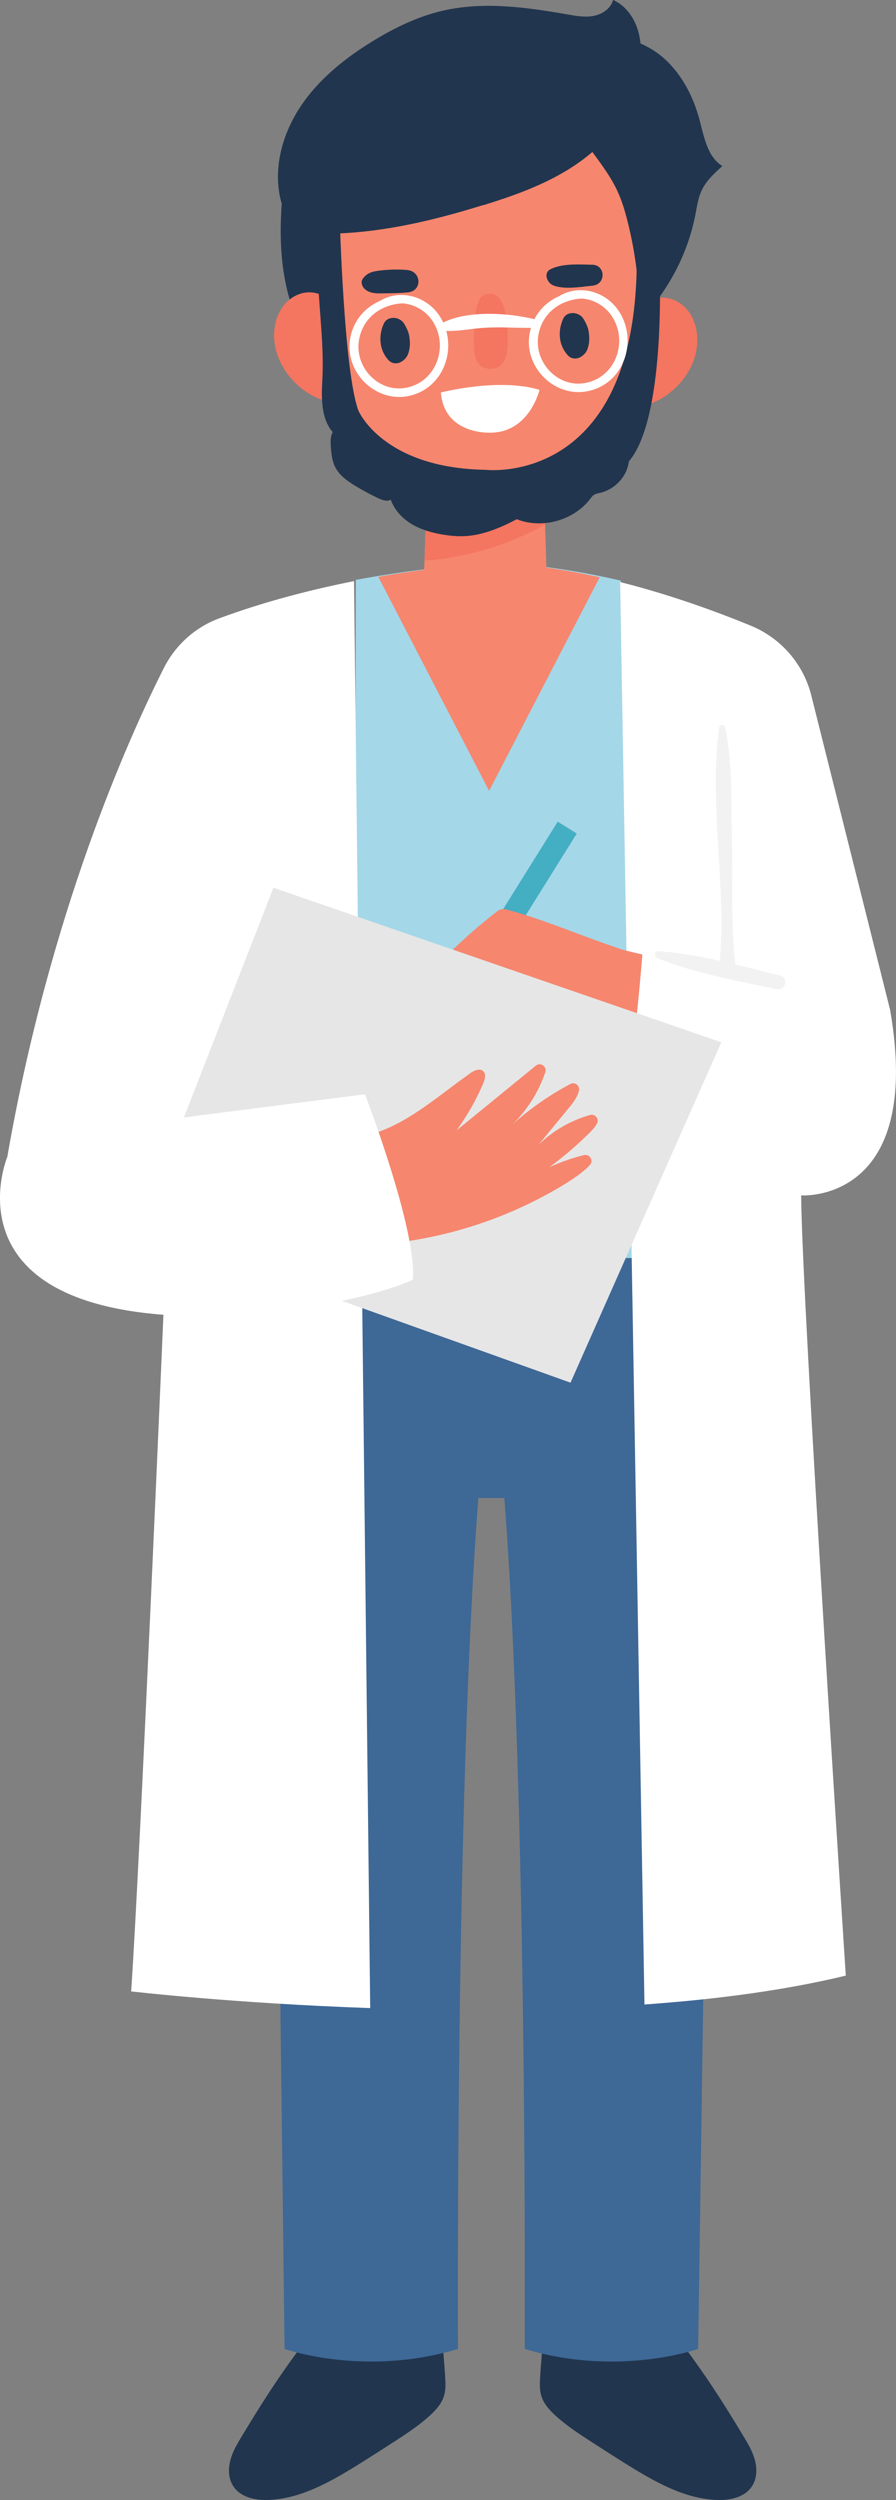 <?xml version="1.0" encoding="UTF-8"?>
<svg id="Camada_2" data-name="Camada 2" xmlns="http://www.w3.org/2000/svg" viewBox="0 0 141.88 395.8">
  <rect x="0" y="0" width="141.88" height="395.8" fill="#808080" stroke="none"/>
  <defs>
    <style>
      .cls-1 {
        fill: #f6866e;
      }

      .cls-1, .cls-2, .cls-3, .cls-4, .cls-5, .cls-6, .cls-7, .cls-8, .cls-9 {
        stroke-width: 0px;
      }

      .cls-2 {
        fill: #e6e6e6;
      }

      .cls-3 {
        fill: #44aec3;
      }

      .cls-4 {
        fill: #fff;
      }

      .cls-5 {
        fill: #21354e;
      }

      .cls-6 {
        fill: #f47560;
      }

      .cls-7 {
        fill: #a4d7e8;
      }

      .cls-8 {
        fill: #3e6896;
      }

      .cls-9 {
        fill: #f2f2f2;
      }
    </style>
  </defs>
  <g id="OBJECTS">
    <g>
      <g>
        <path class="cls-7" d="M103.56,232.33c-14.83.99-34.31.95-47.5.53l.28-141.06c1.26-.23,2.49-.45,3.69-.64,1.3-.21,2.55-.4,3.75-.57.25-.04.5-.07.74-.11,2.73-.37,5.17-.65,7.19-.85.24-.02.48-.05.7-.07.35-.03.7-.07,1.02-.09.1,0,.19-.02.28-.03.27-.02.53-.05.78-.07.16-.01.33-.03.48-.04.31-.03.59-.05.85-.07,1.33-.09,2.07-.12,2.07-.12,1.51.03,3.03.11,4.56.22.28.03.56.05.84.07,1.08.09,2.17.21,3.25.35.67.09,1.35.18,2.02.28.11.01.21.03.32.05.62.09,1.26.19,1.88.3,1.45.24,2.9.52,4.32.81.01,0,.04,0,.05.01.53.1,1.04.22,1.57.33.53.12,1.07.24,1.6.36l5.27,140.4Z"/>
        <path class="cls-1" d="M94.96,91.39l-17.51,33.81-17.55-33.88c10.38-1.83,17.85-2.17,17.85-2.17,5.72.11,11.59.99,17.2,2.24Z"/>
      </g>
      <g>
        <path class="cls-5" d="M38.2,385.84c-.65,1.09-1.31,2.21-1.67,3.46s-.41,2.66.14,3.82c.95,2.04,3.33,2.69,5.42,2.67,5.39-.04,10.39-2.95,15.07-5.88,1.85-1.16,3.7-2.34,5.53-3.53,1.91-1.24,3.82-2.51,5.52-4.09.88-.82,1.72-1.77,2.09-2.97.31-1.01.25-2.1.18-3.17-.25-3.81-.61-7.62-1.08-11.41-.1-.77-7.77-.81-8.59-.8-2.27.03-5.19-.09-7.31.96-1.79.9-3.2,3.24-4.44,4.82-1.86,2.37-3.63,4.84-5.33,7.36-1.92,2.85-3.74,5.78-5.52,8.75Z"/>
        <path class="cls-5" d="M117.82,385.84c.65,1.09,1.31,2.21,1.67,3.46s.41,2.66-.14,3.82c-.95,2.04-3.33,2.69-5.42,2.67-5.39-.04-10.39-2.95-15.07-5.88-1.85-1.16-3.7-2.34-5.53-3.53-1.91-1.24-3.82-2.51-5.52-4.09-.88-.82-1.72-1.77-2.09-2.97-.31-1.01-.25-2.1-.18-3.17.25-3.81.61-7.62,1.08-11.41.1-.77,7.77-.81,8.59-.8,2.27.03,5.19-.09,7.31.96,1.79.9,3.2,3.24,4.44,4.82,1.86,2.37,3.63,4.84,5.33,7.36,1.92,2.85,3.74,5.78,5.52,8.75Z"/>
        <path class="cls-8" d="M113.06,199.16l-2.51,172.71s-12.64,4.5-27.46,0c0,0,.45-87.42-3.23-134.71h-4.11c-3.68,47.29-3.23,134.71-3.23,134.71-14.82,4.5-27.46,0-27.46,0l-2.1-172.71h70.1Z"/>
      </g>
      <g>
        <path class="cls-5" d="M44.55,33.25c-.42,7.23.39,14.88,4.45,20.88.38.56.8,1.12,1.4,1.43,1.21.62,2.76,0,3.59-1.07.84-1.07,1.12-2.46,1.33-3.8.95-6.01.92-12.16.07-18.18-.44-3.1-1.93-7.89-5.94-7.75-3.87.13-4.74,5.6-4.91,8.5Z"/>
        <g>
          <g>
            <path class="cls-1" d="M80.71,101.15l-7.56.14c-3.51.06-6.35-2.85-6.2-6.36l.27-6.2.6-18.95,18.23-3.09.26,16.33.37,11.85c.11,3.39-2.58,6.22-5.98,6.28Z"/>
            <path class="cls-6" d="M86.31,83.01c-4.39,2.49-9.19,4.22-14.16,5.1-1.21.24-3.04.54-4.92.61l.6-18.95,18.23-3.09.26,16.33Z"/>
          </g>
          <g>
            <path class="cls-6" d="M101.12,48.59c1.12-.84,2.46-1.48,3.86-1.47,1.5.02,2.94.82,3.89,1.98s1.43,2.67,1.53,4.17c.27,4.16-2.46,8.17-6.16,10.09-1.37.71-2.91,1.18-4.44,1.02s-3.04-1.04-3.68-2.44c-.48-1.05-.43-2.27-.32-3.42.38-3.81,2.18-7.6,5.31-9.93Z"/>
            <path class="cls-6" d="M52.87,47.86c-1.1-.87-2.42-1.56-3.82-1.58-1.5-.03-2.97.73-3.95,1.86-.98,1.14-1.51,2.62-1.66,4.12-.39,4.15,2.21,8.24,5.85,10.27,1.35.75,2.87,1.26,4.41,1.15,1.54-.11,3.07-.94,3.75-2.33.51-1.04.5-2.25.42-3.41-.27-3.82-1.95-7.66-5-10.08Z"/>
            <path class="cls-1" d="M51.74,27.56s1.89,36,1.89,36.06c1.09,20.74,34.19,22.64,44.17,7.88,1.19-1.75,2.56-4.22,2.74-6.37,0,0,3.13-36.87,3.13-36.87,0,0-7.19-17.32-28.35-16.03,0,0-15.73,3-23.59,15.33Z"/>
          </g>
        </g>
        <g>
          <path class="cls-5" d="M64.51,42.75c-1.34-.13-2.71-.09-4.05.05-1.25.13-2.3.28-3.04,1.37-.32.47-.11,1.1.23,1.47.81.88,2.04.82,3.16.8,1.26-.02,2.53-.02,3.79-.15,2.31-.24,2.15-3.33-.1-3.54Z"/>
          <path class="cls-5" d="M93.77,41.91c-2.06-.04-4.67-.23-6.56.69-1.24.6-.58,2.2.41,2.59,1.79.69,4.38.22,6.24.03,2.11-.21,2.06-3.27-.09-3.31Z"/>
          <path class="cls-5" d="M64.84,53.47c-.05-.51-.21-1.03-.47-1.53-.12-.26-.26-.52-.42-.76-.72-1.08-2.6-1.24-3.19.09-.85,1.9-.71,4.13.73,5.72.73.8,1.78.62,2.45,0,.3-.24.54-.56.69-.97.29-.81.34-1.69.21-2.54Z"/>
          <path class="cls-5" d="M93.24,52.71c-.05-.51-.21-1.03-.47-1.53-.12-.26-.26-.52-.42-.76-.72-1.08-2.6-1.24-3.19.09-.85,1.9-.71,4.13.73,5.72.73.8,1.78.62,2.45,0,.3-.24.54-.56.69-.97.29-.81.34-1.69.21-2.54Z"/>
          <path class="cls-6" d="M79.22,47.41c-.7-1.16-2.74-1.26-3.33.09-.83,1.9-.78,4.06-.83,6.11-.05,1.89-.05,4.81,2.64,4.77,2.52-.04,2.69-2.75,2.69-4.61,0-2.11-.07-4.51-1.17-6.35Z"/>
          <path class="cls-4" d="M69.81,62.14s9.17-2.38,15.62-.42c0,0-1.59,6.79-7.81,6.78,0,0-7.27.37-7.81-6.36Z"/>
        </g>
        <path class="cls-5" d="M53.77,33.8c.02.71.67,24.85,2.97,31.18,0,0,3.8,9.13,20.15,9.4,0,0,24.23,2.9,23.94-34.04l3.55-.1s1.4,25.54-4.8,32.81c-.29,2.38-2.19,4.42-4.53,4.97-.35.08-.73.14-1.03.35-.23.16-.39.38-.55.6-2.63,3.43-7.62,4.82-11.65,3.23-2.14,1.15-4.61,2.2-7.01,2.56-1.59.24-3.21.13-4.79-.14-1.69-.29-3.38-.78-4.85-1.66-1.47-.89-2.72-2.22-3.29-3.84-.81.45-1.98-.24-2.81-.65-.99-.49-1.95-1.03-2.89-1.6-1.22-.75-2.45-1.63-3.1-2.91-.48-.95-.6-2.03-.68-3.09-.07-.83-.11-1.72.28-2.46-1.84-2.16-1.8-5.35-1.64-8.19.35-6.43-.82-12.85-.73-19.29,0-.28-.13-6.27.05-6.49.21-.25.57-.31.9-.34.83-.09,1.67-.2,2.51-.29Z"/>
        <path class="cls-5" d="M76.55,32.48c4.39-1.36,8.76-2.9,12.73-5.22,3.97-2.32,7.54-5.48,9.76-9.51,1.38-2.52,2.21-5.33,2.41-8.2.13-1.86-.01-3.77-.7-5.51-.69-1.74-1.96-3.29-3.67-4.05-.35,1.35-1.68,2.25-3.05,2.52-1.36.27-2.77.02-4.14-.22-6.53-1.14-13.28-2.09-19.75-.6-4.01.92-7.76,2.75-11.26,4.91-4.14,2.56-8.03,5.65-10.85,9.62s-4.48,8.89-3.9,13.72c.26,2.12,1.05,4.58,2.66,6.08,1.25,1.16,2.92.99,4.52.99,5.54-.01,11.05-.85,16.43-2.12,2.96-.7,5.88-1.53,8.79-2.43Z"/>
        <path class="cls-5" d="M105.34,9.41c2.7,2.52,4.45,5.92,5.41,9.49.73,2.72,1.24,5.9,3.63,7.39-1.27,1.15-2.57,2.34-3.29,3.89-.54,1.17-.72,2.46-.96,3.72-1.22,6.32-4.34,12.26-8.86,16.84.03-5.26-.6-10.53-1.88-15.63-.42-1.67-.91-3.34-1.64-4.9-1.06-2.28-2.6-4.3-4.09-6.34-1.49-2.03-2.94-4.13-3.8-6.5-.86-2.37-1.06-5.07-.05-7.37,2.9-6.59,11.37-4.46,15.52-.59Z"/>
        <path class="cls-4" d="M98.35,49.85c-1.99-3.69-6.55-4.99-9.85-2.94-1.64.71-3.03,1.97-3.88,3.63-4.11-1.02-10.45-1.44-14.45.52-.07-.15-.13-.31-.21-.45-1.99-3.69-6.55-4.99-9.85-2.94-2.46,1.06-4.37,3.33-4.72,6.39-.58,5.1,4.15,9.64,9.23,8.65,4.82-.94,7.26-5.9,6.05-10.32,1.96.07,3.95-.36,5.91-.49,2.51-.16,4.99.02,7.5.01-.13.44-.23.89-.29,1.38-.58,5.1,4.15,9.64,9.23,8.65,5.48-1.06,7.9-7.34,5.33-12.1ZM64.31,61.39c-4.44.84-8.31-3.4-7.43-7.75.71-3.53,3.64-5.44,6.85-5.62,2.04.16,3.99,1.31,5.07,3.31,2.16,3.99.06,9.2-4.49,10.06ZM92.71,60.63c-4.44.84-8.31-3.4-7.43-7.75.71-3.53,3.64-5.44,6.85-5.62,2.04.16,3.99,1.31,5.07,3.31,2.16,3.99.06,9.2-4.49,10.06Z"/>
      </g>
      <g>
        <g>
          <path class="cls-4" d="M56.06,92l2.56,225.91c-21.66-.75-37.85-2.64-37.85-2.64,1.45-21.26,5.11-107.12,5.11-107.12-34.02-2.59-24.72-25.01-24.72-25.01,6.7-38.48,19.14-66.19,24.79-77.39,1.83-3.62,4.94-6.44,8.75-7.85,7.31-2.71,14.76-4.59,21.35-5.9Z"/>
          <path class="cls-4" d="M126.86,189.25c.12,17.06,7.07,123.52,7.07,123.52-9.71,2.35-20.69,3.78-31.88,4.57l-3.85-225.19c8.14,2.05,15.51,4.78,20.72,6.92,4.84,2,8.42,6.19,9.61,11.29l12.42,49.53c5.33,30.74-14.1,29.36-14.1,29.36Z"/>
          <g>
            <g>
              <rect class="cls-3" x="78.64" y="128.33" width="3.55" height="35.51" transform="translate(89.55 -20.42) rotate(31.97)"/>
              <path class="cls-1" d="M97.96,150.13c-5.85-1.92-11.51-4.45-17.45-6.06-.38-.1-.78-.2-1.16-.11-.32.08-.59.28-.85.49-2.55,1.99-4.99,4.12-7.3,6.38-1.96,1.91-3.9,4.05-4.52,6.72.74.48,1.72.09,2.51-.3,2.48-1.24,4.97-2.49,7.45-3.73-1.4,1.53-2.61,3.22-3.62,5.03-.38.68-.72,1.54-.31,2.2,1.23.06,2.39-.49,3.46-1.09,1.59-.88,3.11-1.88,4.54-3-1.26,1.4-2.34,2.97-3.21,4.65-.33.63-.52,1.58.12,1.89.44.21.94-.09,1.33-.38,1.86-1.37,3.72-2.74,5.58-4.1-.7,1.21-1.39,2.42-2.09,3.63-.32.55-.65,1.14-.63,1.78.02.64.53,1.31,1.16,1.24.34-.04.63-.27.9-.49,1.57-1.32,3.14-2.64,4.71-3.97,1.44,2.65,4.97,3.92,7.76,2.81.28-.11.55-.24.84-.28.45-.06.89.1,1.32.25,3.12,1.12,6.33,1.97,9.59,2.56.09-2.25.18-4.5.26-6.76.06-1.51.87-5.01-.02-6.29-.67-.97-8.31-2.35-10.37-3.03Z"/>
            </g>
            <path class="cls-4" d="M102.31,142.24s-1.42,29.12-5.68,41.9c0,0,12.78,4.97,32.67,1.42,0,0,19.17-30.54-26.99-43.32Z"/>
          </g>
          <polygon class="cls-2" points="43.3 140.54 22.25 194.53 90.34 218.9 114.22 165.01 43.3 140.54"/>
          <g>
            <path class="cls-1" d="M74.42,169.93c.63-.44,1.53-.87,2.09-.35.5.46.28,1.29.02,1.92-1.13,2.63-2.55,5.13-4.22,7.45,4.18-3.41,8.36-6.82,12.54-10.24,0,0,.01,0,.02-.01.72-.59,1.78.17,1.48,1.05-1.05,3.09-2.83,5.93-5.16,8.22,2.77-2.48,5.85-4.62,9.13-6.36.71-.38,1.53.26,1.36,1.05-.18.84-.76,1.71-1.32,2.4-1.71,2.08-3.42,4.15-5.13,6.23,2.27-2.25,5.12-3.9,8.2-4.77.81-.23,1.5.64,1.09,1.38-.26.46-.63.9-1,1.27-2.04,2.05-4.25,3.94-6.58,5.66.98-.52,3.59-1.51,5.53-1.96.91-.21,1.57.88.94,1.57-1.42,1.55-4.15,3.15-5.34,3.83-9.06,5.25-19.39,8.32-29.85,8.86-1.44-2.86-2.31-6.01-2.58-9.2-.14-1.66-.12-3.33.07-4.99.23-2.08.34-2.68,2.42-3.2,6.13-1.52,11.14-6.18,16.3-9.8Z"/>
            <path class="cls-4" d="M57.8,173.25s8.28,21.54,7.57,29.35c0,0-11.36,5.68-37.64,5.68,0,0-27.7-7.81-10.65-29.83l40.71-5.21Z"/>
          </g>
        </g>
        <path class="cls-9" d="M123.56,154.46c-2.34-.58-4.72-1.21-7.12-1.78-.76-6.29-.37-12.89-.53-19.22-.15-6,.13-12.45-1.08-18.33-.09-.45-.87-.48-.94,0-1.69,12.17,1.15,24.76.09,36.99-3.23-.72-6.49-1.3-9.73-1.54-.7-.05-.71.91-.15,1.13,5.96,2.38,12.6,3.57,18.87,4.89,1.39.29,1.98-1.79.59-2.14Z"/>
      </g>
    </g>
  </g>
</svg>